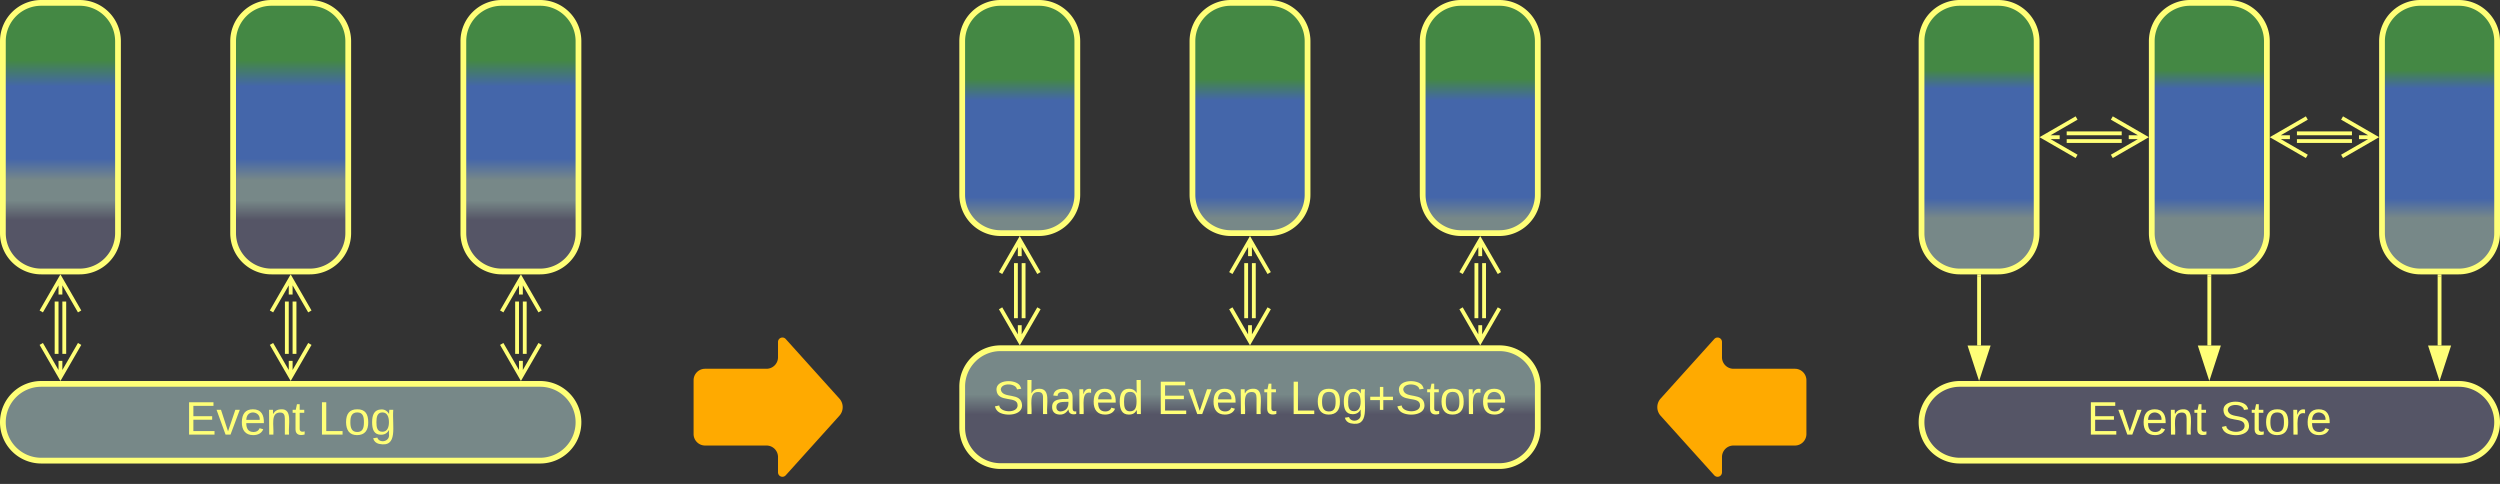 <svg xmlns="http://www.w3.org/2000/svg" xmlns:xlink="http://www.w3.org/1999/xlink" xmlns:lucid="lucid" width="1303" height="252.21"><rect width="100%" height="100%" fill="#333333" stroke="none"/><g transform="translate(-338.5 -558.5)" lucid:page-tab-id="0_0"><path d="M340 580a20 20 0 0 1 20-20h20a20 20 0 0 1 20 20v100a20 20 0 0 1-20 20h-20a20 20 0 0 1-20-20z" stroke="#ff7" stroke-width="3" fill="url(#a)"/><path d="M460 580a20 20 0 0 1 20-20h20a20 20 0 0 1 20 20v100a20 20 0 0 1-20 20h-20a20 20 0 0 1-20-20z" stroke="#ff7" stroke-width="3" fill="url(#b)"/><path d="M580 580a20 20 0 0 1 20-20h20a20 20 0 0 1 20 20v100a20 20 0 0 1-20 20h-20a20 20 0 0 1-20-20z" stroke="#ff7" stroke-width="3" fill="url(#c)"/><path d="M612 715.66v27.26M608 715.66v27.26M600 720.82l10-17.32 10 17.32m-10-17.32v8.5M620 737.76l-10 17.32-10-17.32m10 17.32v-8.5" stroke="#ff7" stroke-width="2" fill="none"/><path d="M340 778.58a20 20 0 0 1 20-20h260a20 20 0 0 1 20 20 20 20 0 0 1-20 20H360a20 20 0 0 1-20-20z" stroke="#ff7" stroke-width="3" fill="#788"/><use xlink:href="#d" transform="matrix(1,0,0,1,345,763.583) translate(90.005 21.431)"/><use xlink:href="#e" transform="matrix(1,0,0,1,345,763.583) translate(159.264 21.431)"/><path d="M492 715.66v27.26M488 715.66v27.26M480 720.82l10-17.32 10 17.32m-10-17.32v8.5M500 737.76l-10 17.32-10-17.32m10 17.32v-8.5M372 715.66v27.26M368 715.66v27.26M360 720.82l10-17.32 10 17.32m-10-17.32v8.5M380 737.76l-10 17.32-10-17.32m10 17.32v-8.5" stroke="#ff7" stroke-width="2" fill="none"/><path d="M1340 580a20 20 0 0 1 20-20h20a20 20 0 0 1 20 20v100a20 20 0 0 1-20 20h-20a20 20 0 0 1-20-20z" stroke="#ff7" stroke-width="3" fill="url(#f)"/><path d="M1460 580a20 20 0 0 1 20-20h20a20 20 0 0 1 20 20v100a20 20 0 0 1-20 20h-20a20 20 0 0 1-20-20z" stroke="#ff7" stroke-width="3" fill="url(#g)"/><path d="M1580 580a20 20 0 0 1 20-20h20a20 20 0 0 1 20 20v100a20 20 0 0 1-20 20h-20a20 20 0 0 1-20-20z" stroke="#ff7" stroke-width="3" fill="url(#h)"/><path d="M1610 702.5v36.08" stroke="#ff7" stroke-width="2" fill="none"/><path d="M1610.97 702.53h-1.94v-1.03h1.94z" stroke="#ff7" stroke-width=".05" fill="#ff7"/><path d="M1610 753.85l-4.63-14.27h9.27z" stroke="#ff7" stroke-width="2" fill="#ff7"/><path d="M1340 778.58a20 20 0 0 1 20-20h260a20 20 0 0 1 20 20 20 20 0 0 1-20 20h-260a20 20 0 0 1-20-20z" stroke="#ff7" stroke-width="3" fill="#556"/><use xlink:href="#d" transform="matrix(1,0,0,1,1345,763.583) translate(81.212 21.431)"/><use xlink:href="#i" transform="matrix(1,0,0,1,1345,763.583) translate(150.471 21.431)"/><path d="M1490 702.5v36.08" stroke="#ff7" stroke-width="2" fill="none"/><path d="M1490.97 702.53h-1.94v-1.03h1.94z" stroke="#ff7" stroke-width=".05" fill="#ff7"/><path d="M1490 753.85l-4.63-14.27h9.27z" stroke="#ff7" stroke-width="2" fill="#ff7"/><path d="M1370 702.5v36.08" stroke="#ff7" stroke-width="2" fill="none"/><path d="M1370.97 702.53h-1.94v-1.03h1.94z" stroke="#ff7" stroke-width=".05" fill="#ff7"/><path d="M1370 753.85l-4.64-14.27h9.28z" stroke="#ff7" stroke-width="2" fill="#ff7"/><path d="M1415.66 628h28.68M1415.66 632h28.68M1420.82 640l-17.32-10 17.32-10m-17.32 10h8.5M1439.18 620l17.32 10-17.32 10m17.32-10h-8.5M1535.66 628h28.68M1535.66 632h28.68M1540.82 640l-17.32-10 17.32-10m-17.32 10h8.5M1559.18 620l17.32 10-17.32 10m17.32-10h-8.5" stroke="#ff7" stroke-width="2" fill="none"/><path d="M700 756.7a6 6 0 0 1 6-6h32a6 6 0 0 0 6-6v-8a2.3 2.3 0 0 1 4-1.53l28 31.08a6.67 6.67 0 0 1 0 8.92l-28 31.08a2.3 2.3 0 0 1-4-1.54v-8a6 6 0 0 0-6-6h-32a6 6 0 0 1-6-6z" fill="#fa0"/><path d="M840 580a20 20 0 0 1 20-20h20a20 20 0 0 1 20 20v80a20 20 0 0 1-20 20h-20a20 20 0 0 1-20-20z" stroke="#ff7" stroke-width="3" fill="url(#j)"/><path d="M960 580a20 20 0 0 1 20-20h20a20 20 0 0 1 20 20v80a20 20 0 0 1-20 20h-20a20 20 0 0 1-20-20z" stroke="#ff7" stroke-width="3" fill="url(#k)"/><path d="M1080 580a20 20 0 0 1 20-20h20a20 20 0 0 1 20 20v80a20 20 0 0 1-20 20h-20a20 20 0 0 1-20-20z" stroke="#ff7" stroke-width="3" fill="url(#l)"/><path d="M1112 695.66v28.68M1108 695.66v28.68M1100 700.82l10-17.32 10 17.32m-10-17.32v8.5M1120 719.18l-10 17.32-10-17.32m10 17.32V728" stroke="#ff7" stroke-width="2" fill="none"/><path d="M840 760a20 20 0 0 1 20-20h260a20 20 0 0 1 20 20v21.42a20 20 0 0 1-20 20H860a20 20 0 0 1-20-20z" stroke="#ff7" stroke-width="3" fill="url(#m)"/><use xlink:href="#n" transform="matrix(1,0,0,1,845,745) translate(10.963 29.306)"/><use xlink:href="#o" transform="matrix(1,0,0,1,845,745) translate(96.451 29.306)"/><use xlink:href="#p" transform="matrix(1,0,0,1,845,745) translate(165.71 29.306)"/><path d="M992 695.66v28.68M988 695.66v28.68M980 700.82l10-17.32 10 17.32m-10-17.32v8.5M1000 719.18l-10 17.32-10-17.32m10 17.32V728M872 695.66v28.68M868 695.66v28.68M860 700.82l10-17.32 10 17.32m-10-17.32v8.5M880 719.18l-10 17.32-10-17.32m10 17.32V728" stroke="#ff7" stroke-width="2" fill="none"/><path d="M1280 756.7a6 6 0 0 0-6-6h-32a6 6 0 0 1-6-6v-8a2.3 2.3 0 0 0-4-1.53l-28 31.08a6.67 6.67 0 0 0 0 8.92l28 31.08a2.3 2.3 0 0 0 4-1.54v-8a6 6 0 0 1 6-6h32a6 6 0 0 0 6-6z" fill="#fa0"/><defs><linearGradient gradientUnits="userSpaceOnUse" id="a" x1="340" y1="700" x2="340" y2="560"><stop offset="19.2%" stop-color="#556"/><stop offset="26.45%" stop-color="#788"/><stop offset="34.06%" stop-color="#788"/><stop offset="42.03%" stop-color="#46a"/><stop offset="68.84%" stop-color="#46a"/><stop offset="78.62%" stop-color="#484"/></linearGradient><linearGradient gradientUnits="userSpaceOnUse" id="b" x1="460" y1="700" x2="460" y2="560"><stop offset="19.2%" stop-color="#556"/><stop offset="26.45%" stop-color="#788"/><stop offset="34.06%" stop-color="#788"/><stop offset="42.03%" stop-color="#46a"/><stop offset="68.84%" stop-color="#46a"/><stop offset="78.62%" stop-color="#484"/></linearGradient><linearGradient gradientUnits="userSpaceOnUse" id="c" x1="580" y1="700" x2="580" y2="560"><stop offset="19.2%" stop-color="#556"/><stop offset="26.45%" stop-color="#788"/><stop offset="34.06%" stop-color="#788"/><stop offset="42.03%" stop-color="#46a"/><stop offset="68.84%" stop-color="#46a"/><stop offset="78.62%" stop-color="#484"/></linearGradient><path d="M30 0v-248h187v28H63v79h144v27H63v87h162V0H30" id="q" fill="#ff7"/><path d="M108 0H70L1-190h34L89-25l56-165h34" id="r" fill="#ff7"/><path d="M100-194c63 0 86 42 84 106H49c0 40 14 67 53 68 26 1 43-12 49-29l28 8c-11 28-37 45-77 45C44 4 14-33 15-96c1-61 26-98 85-98zm52 81c6-60-76-77-97-28-3 7-6 17-6 28h103" id="s" fill="#ff7"/><path d="M117-194c89-4 53 116 60 194h-32v-121c0-31-8-49-39-48C34-167 62-67 57 0H25l-1-190h30c1 10-1 24 2 32 11-22 29-35 61-36" id="t" fill="#ff7"/><path d="M59-47c-2 24 18 29 38 22v24C64 9 27 4 27-40v-127H5v-23h24l9-43h21v43h35v23H59v120" id="u" fill="#ff7"/><g id="d"><use transform="matrix(0.068,0,0,0.068,0,0)" xlink:href="#q"/><use transform="matrix(0.068,0,0,0.068,16.296,0)" xlink:href="#r"/><use transform="matrix(0.068,0,0,0.068,28.519,0)" xlink:href="#s"/><use transform="matrix(0.068,0,0,0.068,42.099,0)" xlink:href="#t"/><use transform="matrix(0.068,0,0,0.068,55.679,0)" xlink:href="#u"/></g><path d="M30 0v-248h33v221h125V0H30" id="v" fill="#ff7"/><path d="M100-194c62-1 85 37 85 99 1 63-27 99-86 99S16-35 15-95c0-66 28-99 85-99zM99-20c44 1 53-31 53-75 0-43-8-75-51-75s-53 32-53 75 10 74 51 75" id="w" fill="#ff7"/><path d="M177-190C167-65 218 103 67 71c-23-6-38-20-44-43l32-5c15 47 100 32 89-28v-30C133-14 115 1 83 1 29 1 15-40 15-95c0-56 16-97 71-98 29-1 48 16 59 35 1-10 0-23 2-32h30zM94-22c36 0 50-32 50-73 0-42-14-75-50-75-39 0-46 34-46 75s6 73 46 73" id="x" fill="#ff7"/><g id="e"><use transform="matrix(0.068,0,0,0.068,0,0)" xlink:href="#v"/><use transform="matrix(0.068,0,0,0.068,13.58,0)" xlink:href="#w"/><use transform="matrix(0.068,0,0,0.068,27.16,0)" xlink:href="#x"/></g><linearGradient gradientUnits="userSpaceOnUse" id="f" x1="1340" y1="700" x2="1340" y2="560"><stop offset="19.93%" stop-color="#788"/><stop offset="27.17%" stop-color="#46a"/><stop offset="68.12%" stop-color="#46a"/><stop offset="75%" stop-color="#484"/></linearGradient><linearGradient gradientUnits="userSpaceOnUse" id="g" x1="1460" y1="700" x2="1460" y2="560"><stop offset="19.93%" stop-color="#788"/><stop offset="27.17%" stop-color="#46a"/><stop offset="68.12%" stop-color="#46a"/><stop offset="75%" stop-color="#484"/></linearGradient><linearGradient gradientUnits="userSpaceOnUse" id="h" x1="1580" y1="700" x2="1580" y2="560"><stop offset="19.93%" stop-color="#788"/><stop offset="27.17%" stop-color="#46a"/><stop offset="68.12%" stop-color="#46a"/><stop offset="75%" stop-color="#484"/></linearGradient><path d="M185-189c-5-48-123-54-124 2 14 75 158 14 163 119 3 78-121 87-175 55-17-10-28-26-33-46l33-7c5 56 141 63 141-1 0-78-155-14-162-118-5-82 145-84 179-34 5 7 8 16 11 25" id="y" fill="#ff7"/><path d="M114-163C36-179 61-72 57 0H25l-1-190h30c1 12-1 29 2 39 6-27 23-49 58-41v29" id="z" fill="#ff7"/><g id="i"><use transform="matrix(0.068,0,0,0.068,0,0)" xlink:href="#y"/><use transform="matrix(0.068,0,0,0.068,16.296,0)" xlink:href="#u"/><use transform="matrix(0.068,0,0,0.068,23.086,0)" xlink:href="#w"/><use transform="matrix(0.068,0,0,0.068,36.667,0)" xlink:href="#z"/><use transform="matrix(0.068,0,0,0.068,44.747,0)" xlink:href="#s"/></g><linearGradient gradientUnits="userSpaceOnUse" id="j" x1="840" y1="680" x2="840" y2="560"><stop offset="6.52%" stop-color="#788"/><stop offset="15.58%" stop-color="#46a"/><stop offset="57.61%" stop-color="#46a"/><stop offset="67.03%" stop-color="#484"/></linearGradient><linearGradient gradientUnits="userSpaceOnUse" id="k" x1="960" y1="680" x2="960" y2="560"><stop offset="6.52%" stop-color="#788"/><stop offset="15.58%" stop-color="#46a"/><stop offset="57.61%" stop-color="#46a"/><stop offset="67.03%" stop-color="#484"/></linearGradient><linearGradient gradientUnits="userSpaceOnUse" id="l" x1="1080" y1="680" x2="1080" y2="560"><stop offset="6.52%" stop-color="#788"/><stop offset="15.58%" stop-color="#46a"/><stop offset="57.61%" stop-color="#46a"/><stop offset="67.03%" stop-color="#484"/></linearGradient><linearGradient gradientUnits="userSpaceOnUse" id="m" x1="840" y1="740" x2="840" y2="801.42"><stop offset="39.13%" stop-color="#788"/><stop offset="56.16%" stop-color="#556"/></linearGradient><path d="M106-169C34-169 62-67 57 0H25v-261h32l-1 103c12-21 28-36 61-36 89 0 53 116 60 194h-32v-121c2-32-8-49-39-48" id="A" fill="#ff7"/><path d="M141-36C126-15 110 5 73 4 37 3 15-17 15-53c-1-64 63-63 125-63 3-35-9-54-41-54-24 1-41 7-42 31l-33-3c5-37 33-52 76-52 45 0 72 20 72 64v82c-1 20 7 32 28 27v20c-31 9-61-2-59-35zM48-53c0 20 12 33 32 33 41-3 63-29 60-74-43 2-92-5-92 41" id="B" fill="#ff7"/><path d="M85-194c31 0 48 13 60 33l-1-100h32l1 261h-30c-2-10 0-23-3-31C134-8 116 4 85 4 32 4 16-35 15-94c0-66 23-100 70-100zm9 24c-40 0-46 34-46 75 0 40 6 74 45 74 42 0 51-32 51-76 0-42-9-74-50-73" id="C" fill="#ff7"/><g id="n"><use transform="matrix(0.068,0,0,0.068,0,0)" xlink:href="#y"/><use transform="matrix(0.068,0,0,0.068,16.296,0)" xlink:href="#A"/><use transform="matrix(0.068,0,0,0.068,29.877,0)" xlink:href="#B"/><use transform="matrix(0.068,0,0,0.068,43.457,0)" xlink:href="#z"/><use transform="matrix(0.068,0,0,0.068,51.537,0)" xlink:href="#s"/><use transform="matrix(0.068,0,0,0.068,65.117,0)" xlink:href="#C"/></g><g id="o"><use transform="matrix(0.068,0,0,0.068,0,0)" xlink:href="#q"/><use transform="matrix(0.068,0,0,0.068,16.296,0)" xlink:href="#r"/><use transform="matrix(0.068,0,0,0.068,28.519,0)" xlink:href="#s"/><use transform="matrix(0.068,0,0,0.068,42.099,0)" xlink:href="#t"/><use transform="matrix(0.068,0,0,0.068,55.679,0)" xlink:href="#u"/></g><path d="M118-107v75H92v-75H18v-26h74v-75h26v75h74v26h-74" id="D" fill="#ff7"/><g id="p"><use transform="matrix(0.068,0,0,0.068,0,0)" xlink:href="#v"/><use transform="matrix(0.068,0,0,0.068,13.58,0)" xlink:href="#w"/><use transform="matrix(0.068,0,0,0.068,27.16,0)" xlink:href="#x"/><use transform="matrix(0.068,0,0,0.068,40.741,0)" xlink:href="#D"/><use transform="matrix(0.068,0,0,0.068,55,0)" xlink:href="#y"/><use transform="matrix(0.068,0,0,0.068,71.296,0)" xlink:href="#u"/><use transform="matrix(0.068,0,0,0.068,78.086,0)" xlink:href="#w"/><use transform="matrix(0.068,0,0,0.068,91.667,0)" xlink:href="#z"/><use transform="matrix(0.068,0,0,0.068,99.747,0)" xlink:href="#s"/></g></defs></g></svg>